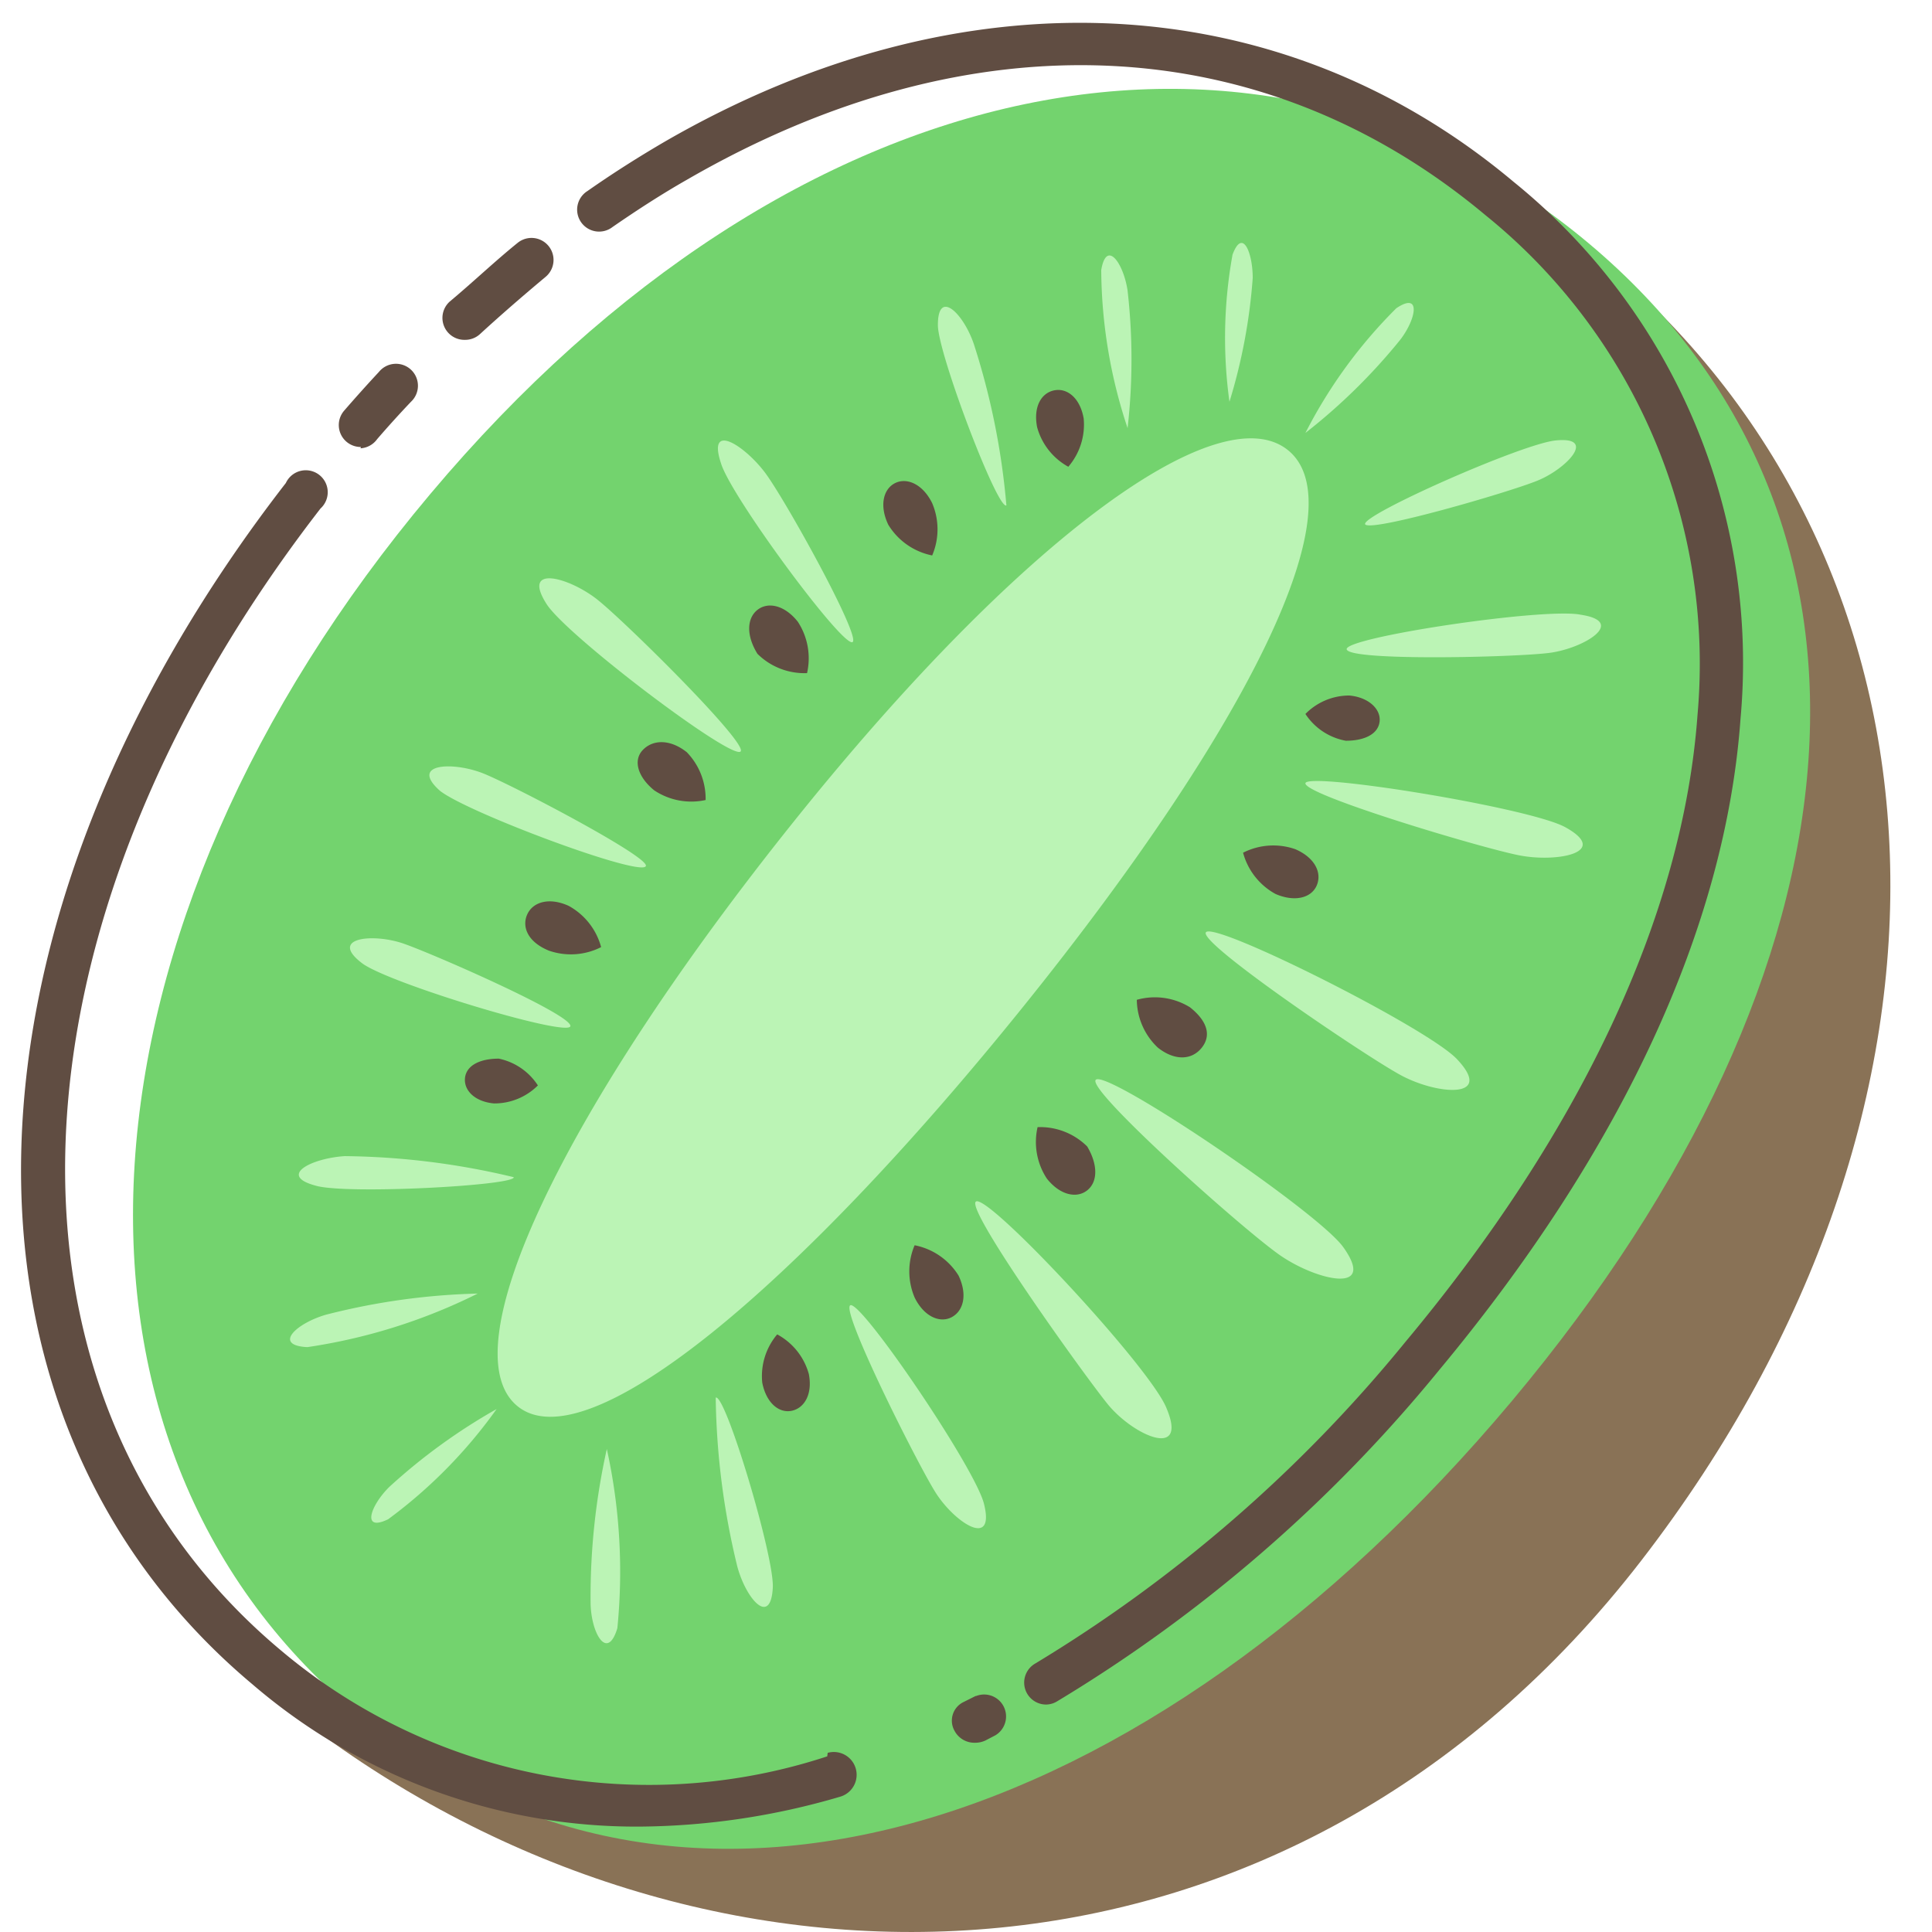 <svg t="1616592255383" class="icon" viewBox="0 0 1024 1024" version="1.1" xmlns="http://www.w3.org/2000/svg" p-id="7717" width="200" height="200"><path d="M171.754 920.2c211.315 153.599 511.998 148.014 698.179-93.091s171.287-527.358-18.618-687.473z" fill="#897256" p-id="7718"></path><path d="M801.279 742.63C608.349 972.563 360.495 1051.457 188.51 907.632S34.911 491.518 228.074 261.817s442.18-276.944 613.932-132.887S994.442 511.998 801.279 742.63z" fill="#73D36E" p-id="7719"></path><path d="M682.588 238.544c-36.538-29.324-141.498 46.545-262.05 197.119s-182.923 279.272-146.385 309.526 147.548-61.905 268.101-211.548 176.872-265.773 140.334-295.097zM580.654 572.507c-3.258 6.516 79.127 80.058 98.21 93.091s51.2 20.713 33.047-4.655c-13.731-19.084-127.534-95.883-131.258-88.436zM517.12 636.972c-4.422 5.353 56.32 90.298 69.818 107.054s42.822 29.789 31.418 2.56c-8.145-21.411-96.116-115.665-101.236-109.614zM450.56 691.895c-4.422 3.956 35.142 82.851 45.149 98.909s31.883 30.487 25.833 6.284c-4.655-19.084-66.094-109.381-70.982-105.192zM379.346 740.768a398.195 398.195 0 0 0 11.404 89.367c4.655 17.454 17.687 32.116 18.851 11.404 0.931-16.291-25.134-103.098-30.254-100.77zM321.63 767.997a360.028 360.028 0 0 0-8.611 80.989c0 16.291 8.844 31.883 14.196 13.964a302.544 302.544 0 0 0-5.585-94.952zM167.1 628.361c15.593 4.887 106.123 0 105.192-4.422a398.66 398.66 0 0 0-89.6-11.171c-17.687 1.164-35.374 10.24-15.593 15.593zM253.208 685.612a358.398 358.398 0 0 0-80.291 11.171c-15.593 4.422-28.625 16.291-10.007 17.222a300.217 300.217 0 0 0 90.298-28.393zM205.732 805.233a259.49 259.49 0 0 0 57.483-58.414 309.759 309.759 0 0 0-56.785 41.193c-10.007 9.775-15.127 24.204-0.698 17.222zM741.934 180.363c8.611-10.938 11.636-26.065-1.862-16.989a259.49 259.49 0 0 0-48.174 66.094 309.759 309.759 0 0 0 50.036-49.105zM192.001 510.601c14.429 10.705 109.381 39.331 110.312 33.28s-72.378-38.167-88.436-43.753-40.029-3.258-21.876 10.473zM342.343 458.936c1.164-5.12-69.818-42.356-85.876-48.873s-39.796-5.585-23.273 9.076c14.662 11.636 107.752 46.313 109.149 39.796zM392.611 398.195c3.025-5.12-60.974-68.422-75.869-80.291s-40.727-19.084-26.996 2.327c10.938 16.989 99.374 83.781 102.865 77.963zM451.957 340.246c3.956-3.724-35.84-75.636-46.545-89.832s-30.72-27.229-23.273-4.887c5.12 17.454 65.396 98.909 69.818 94.72zM533.411 267.868a384.929 384.929 0 0 0-17.222-85.411c-5.585-16.524-19.316-29.789-19.084-9.775 0.465 15.825 31.651 97.745 36.305 95.185zM597.643 226.908a321.395 321.395 0 0 0 0-72.843c-2.095-14.429-11.171-27.462-13.964-10.938a269.264 269.264 0 0 0 13.964 83.781zM651.636 212.945a295.33 295.33 0 0 0 12.334-65.629c0-13.265-5.353-26.764-10.705-12.334A247.388 247.388 0 0 0 651.636 212.945zM639.069 494.311c-2.327 6.516 83.549 64.698 103.098 75.403s50.269 13.033 30.022-8.378c-15.825-16.756-130.559-74.24-133.119-67.025zM829.671 438.456c-18.851-10.473-137.541-29.556-137.774-23.273s93.091 34.211 113.338 38.167 48.407-1.629 24.436-14.894zM837.817 325.817c-19.084-3.956-125.905 12.102-124.043 18.385s88.901 4.189 107.287 1.862 41.425-16.524 16.756-20.247zM723.548 277.875c2.56 4.422 76.567-16.989 91.694-23.273s31.185-23.273 9.542-21.178c-17.222 1.396-103.33 39.563-101.236 44.451z" fill="#BBF4B5" p-id="7720"></path><path d="M686.545 450.093a35.374 35.374 0 0 0-27.694 1.862 35.374 35.374 0 0 0 17.222 21.876c10.24 4.422 19.084 2.095 21.876-4.655s-1.164-14.662-11.404-19.084zM602.531 529.918a35.374 35.374 0 0 0 11.171 25.367c8.844 6.982 17.92 6.749 23.273 0s2.56-14.429-6.284-21.411a35.374 35.374 0 0 0-28.16-3.956zM549.934 597.408a35.374 35.374 0 0 0 4.887 27.229c6.982 8.844 15.825 10.705 21.411 6.284s5.818-13.498 0-23.273a35.374 35.374 0 0 0-26.298-10.24zM484.771 660.012a35.374 35.374 0 0 0 0 27.694c4.887 10.007 13.265 13.731 19.549 10.473s8.611-11.869 3.724-22.109a35.374 35.374 0 0 0-23.273-16.058zM411.928 707.255a34.211 34.211 0 0 0-7.913 25.6c2.095 10.705 8.844 16.291 15.593 14.894s11.171-8.844 9.076-19.549a34.211 34.211 0 0 0-16.756-20.945zM715.17 368.638a32.582 32.582 0 0 0-23.273 9.775 32.582 32.582 0 0 0 21.411 14.196c10.24 0 17.222-3.724 17.92-10.24s-5.818-12.8-16.058-13.731zM301.383 480.114c-10.24-4.655-18.851-2.095-21.876 4.422s0 14.662 11.404 19.316a35.374 35.374 0 0 0 27.694-1.862 35.374 35.374 0 0 0-17.222-21.876zM363.986 398.66c-8.844-6.982-17.92-6.749-23.273-1.164s-2.56 14.429 6.051 21.411a35.374 35.374 0 0 0 27.229 5.12 35.374 35.374 0 0 0-10.007-25.367zM427.753 356.769a35.374 35.374 0 0 0-4.887-27.229c-6.982-8.844-15.825-10.705-21.411-6.284s-6.051 13.498 0 23.273a35.374 35.374 0 0 0 26.298 10.24zM494.08 266.704c-4.887-10.007-13.265-13.731-19.549-10.705s-8.611 11.869-3.724 22.109a35.374 35.374 0 0 0 23.273 16.291 35.374 35.374 0 0 0 0-27.694zM566.225 247.388a34.211 34.211 0 0 0 8.145-25.6c-1.862-10.705-8.611-16.291-15.593-14.894s-11.171 8.844-9.076 19.549a34.211 34.211 0 0 0 16.524 20.945zM264.379 561.103c-10.24 0-17.222 3.724-17.92 10.24s5.12 12.567 15.36 13.498a32.582 32.582 0 0 0 23.273-9.542 32.582 32.582 0 0 0-20.713-14.196zM246.459 180.13a11.636 11.636 0 0 0 7.913-3.025c11.404-10.473 23.273-20.713 34.676-30.254a11.636 11.636 0 1 0-14.662-18.153c-12.102 9.775-23.273 20.48-36.073 31.185a11.636 11.636 0 0 0 7.913 20.247zM191.07 237.614a11.636 11.636 0 0 0 8.844-4.887q8.844-10.24 17.92-19.782a11.636 11.636 0 1 0-16.989-15.825q-9.309 10.007-18.385 20.48a11.636 11.636 0 0 0 8.844 19.316z" fill="#604D42" p-id="7721"></path><path d="M438.458 930.905a302.544 302.544 0 0 1-289.744-56.32c-159.883-134.05-151.039-382.602 21.178-605.088a11.636 11.636 0 1 0-18.385-13.498c-180.363 232.726-187.577 494.311-17.687 636.739a312.319 312.319 0 0 0 204.799 75.403 384.464 384.464 0 0 0 106.589-15.825 11.636 11.636 0 1 0-6.516-23.273zM517.353 898.789l-6.982 3.491a10.938 10.938 0 0 0-4.422 15.127 11.869 11.869 0 0 0 10.705 6.284 12.8 12.8 0 0 0 5.585-1.164l5.353-2.793a11.636 11.636 0 0 0-10.473-20.713zM802.21 96.349C677.934-7.913 509.905-15.825 352.583 74.938c-13.964 8.145-27.927 16.989-41.193 26.298a11.636 11.636 0 1 0 13.265 19.084c12.8-8.844 26.065-17.454 39.563-25.134C514.793 8.145 669.09 15.127 787.315 114.036a305.57 305.57 0 0 1 112.407 264.842c-7.68 106.123-61.905 221.09-154.996 332.566a759.386 759.386 0 0 1-196.188 170.356 11.636 11.636 0 0 0 5.818 21.644 11.404 11.404 0 0 0 5.818-1.629 782.193 782.193 0 0 0 202.472-175.476c96.814-116.363 151.97-234.821 159.883-345.599a327.911 327.911 0 0 0-120.319-284.391z" fill="#604D42" p-id="7722"></path></svg>